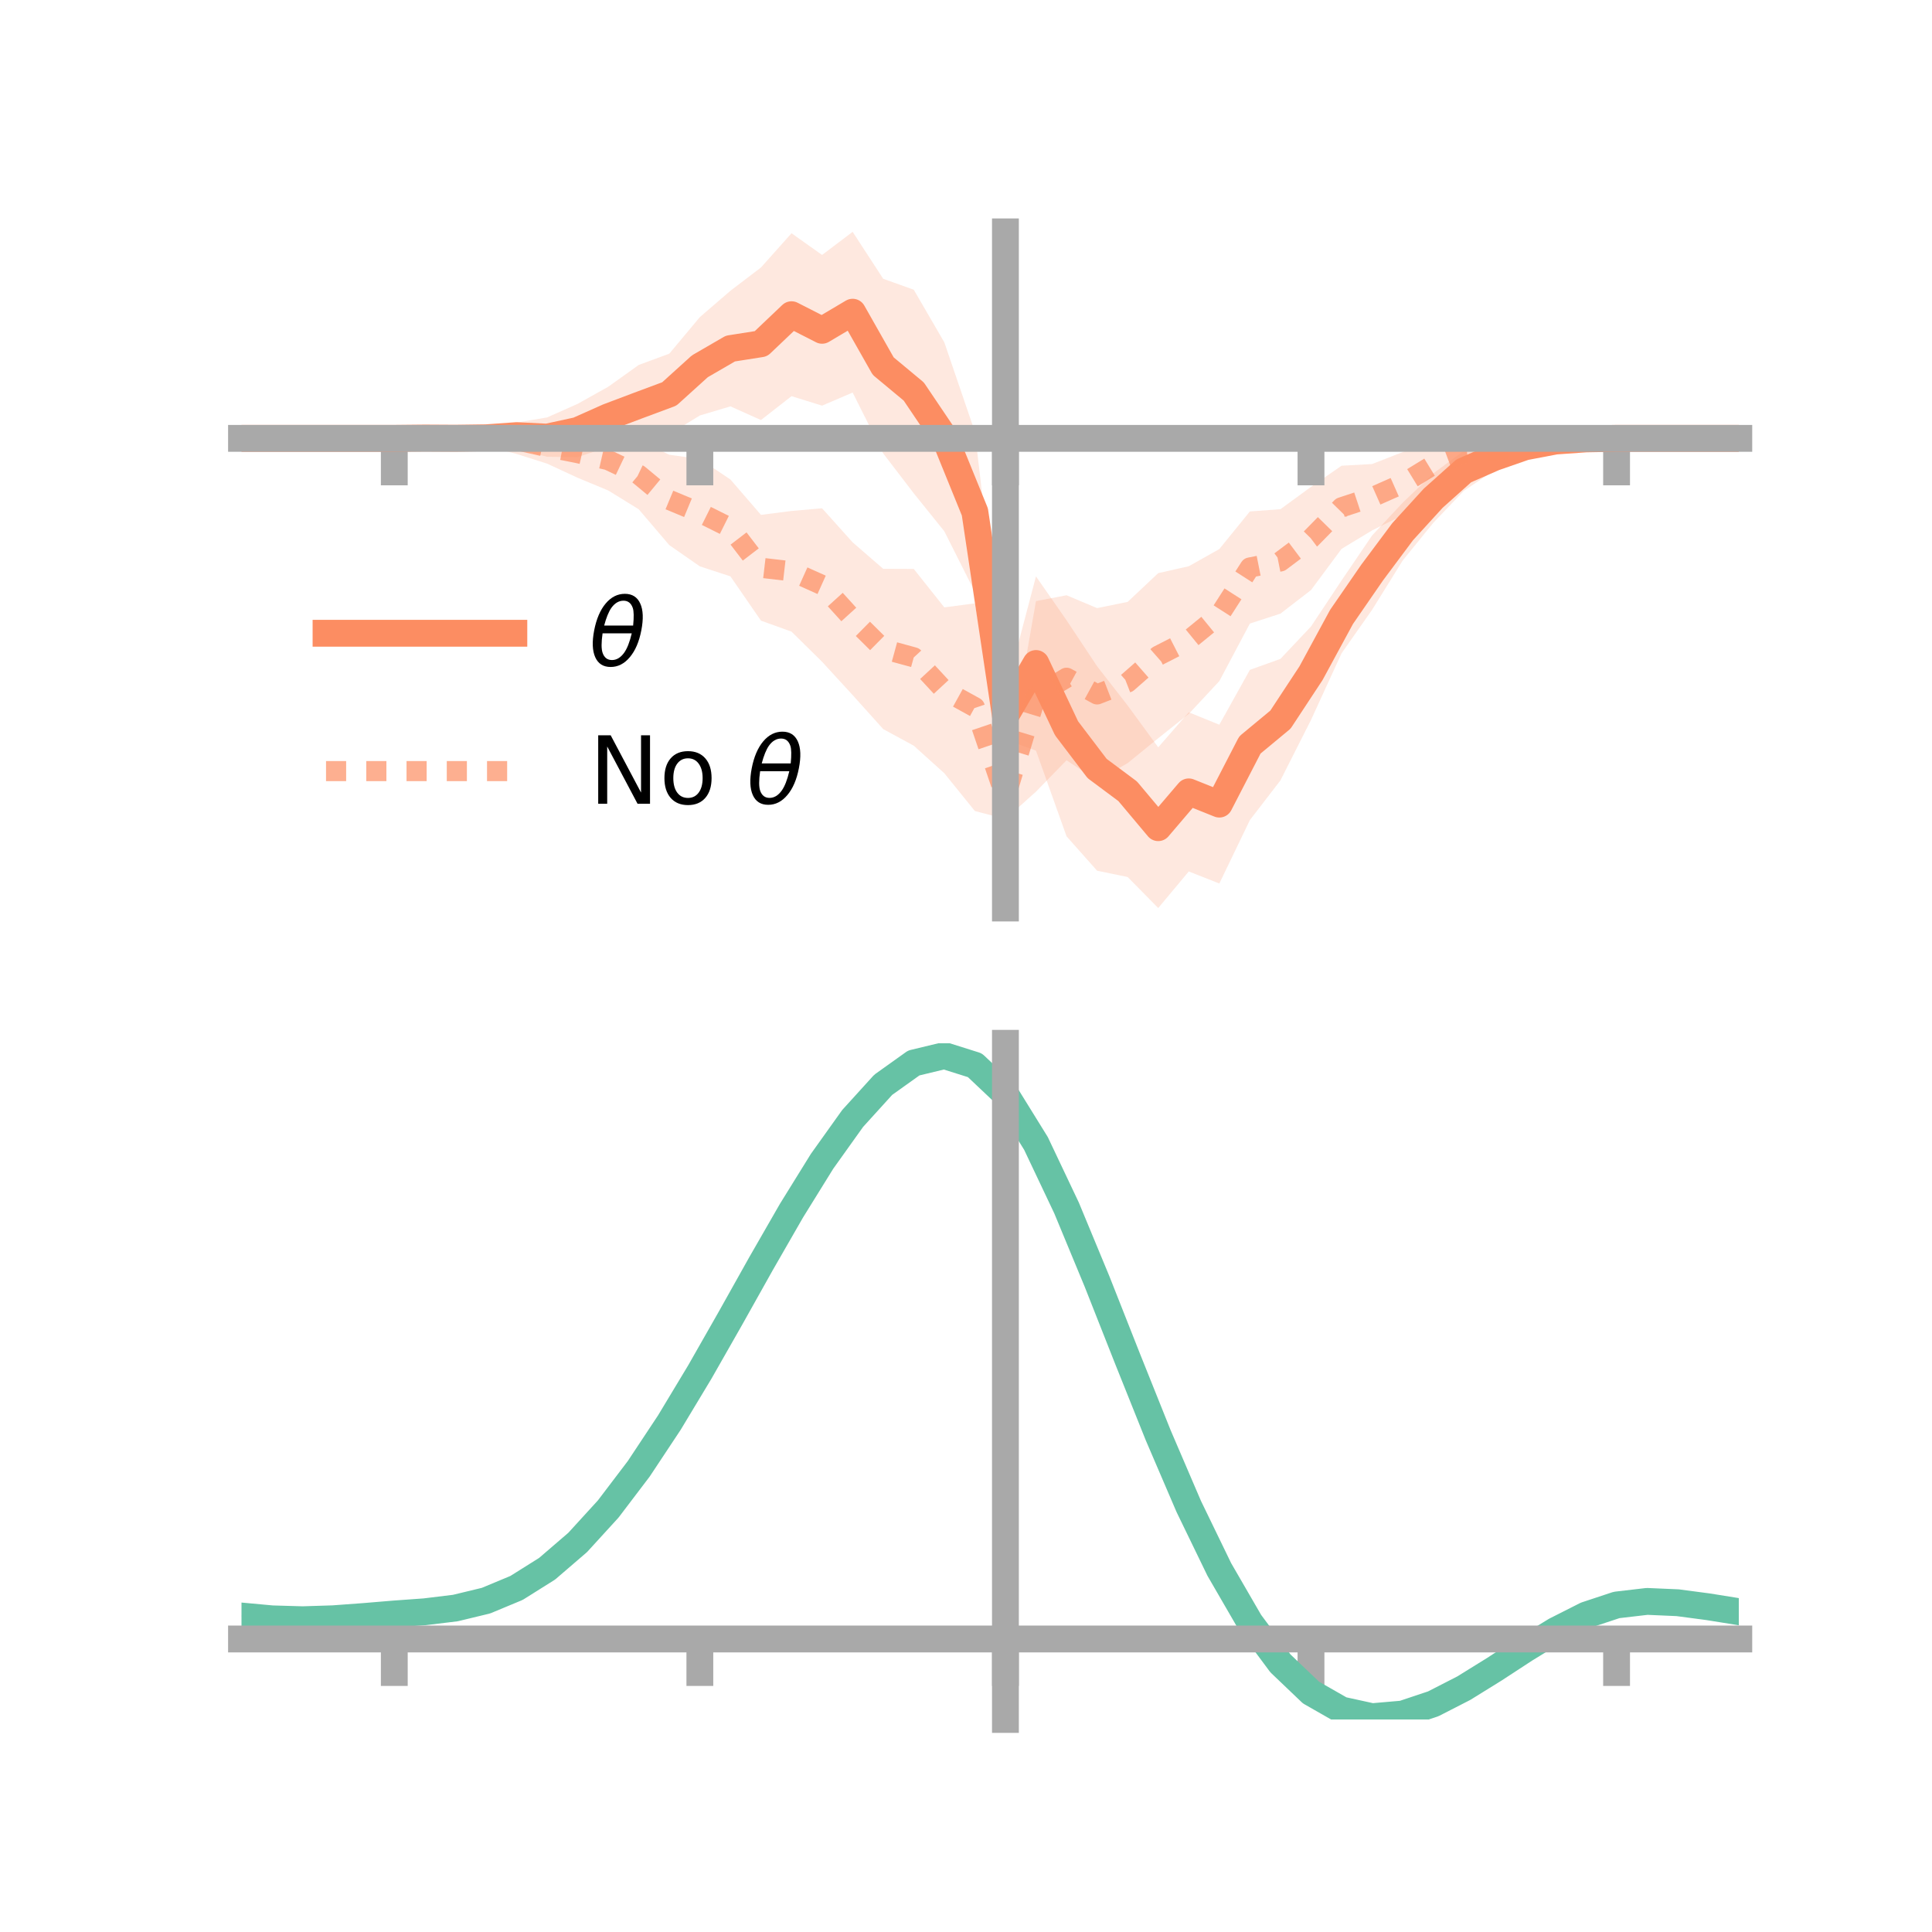 <?xml version="1.0" encoding="utf-8" standalone="no"?>
<!DOCTYPE svg PUBLIC "-//W3C//DTD SVG 1.1//EN"
  "http://www.w3.org/Graphics/SVG/1.1/DTD/svg11.dtd">
<!-- Created with matplotlib (https://matplotlib.org/) -->
<svg height="144pt" version="1.1" viewBox="0 0 144 144" width="144pt" xmlns="http://www.w3.org/2000/svg" xmlns:xlink="http://www.w3.org/1999/xlink">
 <defs>
  <style type="text/css">*{stroke-linecap:butt;stroke-linejoin:round;}</style>
 </defs>
 <g id="figure_1">
  <g id="patch_1">
   <path d="M 0 144 
L 144 144 
L 144 0 
L 0 0 
z
" style="fill:none;"/>
  </g>
  <g id="axes_1">
   <g id="patch_2">
    <path d="M 18 67.68 
L 129.6 67.68 
L 129.6 17.28 
L 18 17.28 
z
" style="fill:none;"/>
   </g>
   <g id="PolyCollection_1">
    <path clip-path="url(#p11d621edef)" d="M 18 32.672 
L 18 32.672 
L 20.278 32.672 
L 22.555 32.672 
L 24.833 32.672 
L 27.11 32.672 
L 29.388 32.672 
L 31.665 32.52 
L 33.943 32.365 
L 36.22 32.004 
L 38.498 31.499 
L 40.776 31.113 
L 43.053 30.102 
L 45.331 28.828 
L 47.608 27.2 
L 49.886 26.36 
L 52.163 23.635 
L 54.441 21.672 
L 56.718 19.937 
L 58.996 17.385 
L 61.273 19.002 
L 63.551 17.28 
L 65.829 20.779 
L 68.106 21.594 
L 70.384 25.516 
L 72.661 32.185 
L 74.939 51.602 
L 77.216 42.96 
L 79.494 46.231 
L 81.771 49.659 
L 84.049 52.584 
L 86.327 55.7 
L 88.604 53.09 
L 90.882 54.016 
L 93.159 49.928 
L 95.437 49.109 
L 97.714 46.695 
L 99.992 43.264 
L 102.269 39.909 
L 104.547 37.472 
L 106.824 35.291 
L 109.102 33.602 
L 111.38 33.134 
L 113.657 32.675 
L 115.935 32.574 
L 118.212 32.587 
L 120.49 32.672 
L 122.767 32.672 
L 125.045 32.672 
L 127.322 32.672 
L 129.6 32.672 
L 129.6 32.672 
L 129.6 32.672 
L 127.322 32.672 
L 125.045 32.672 
L 122.767 32.672 
L 120.49 32.672 
L 118.212 32.839 
L 115.935 33.174 
L 113.657 33.938 
L 111.38 35.063 
L 109.102 36.586 
L 106.824 38.974 
L 104.547 41.781 
L 102.269 45.45 
L 99.992 48.694 
L 97.714 53.661 
L 95.437 58.165 
L 93.159 61.124 
L 90.882 65.851 
L 88.604 64.953 
L 86.327 67.68 
L 84.049 65.367 
L 81.771 64.898 
L 79.494 62.334 
L 77.216 55.947 
L 74.939 55.126 
L 72.661 44.126 
L 70.384 39.598 
L 68.106 36.768 
L 65.829 33.795 
L 63.551 29.258 
L 61.273 30.235 
L 58.996 29.528 
L 56.718 31.307 
L 54.441 30.288 
L 52.163 30.967 
L 49.886 32.365 
L 47.608 33.221 
L 45.331 33.311 
L 43.053 34.069 
L 40.776 34.048 
L 38.498 33.438 
L 36.22 33.256 
L 33.943 32.958 
L 31.665 32.779 
L 29.388 32.672 
L 27.11 32.672 
L 24.833 32.672 
L 22.555 32.672 
L 20.278 32.672 
L 18 32.672 
z
" style="fill:#fc8d62;fill-opacity:0.2;"/>
   </g>
   <g id="PolyCollection_2">
    <path clip-path="url(#p11d621edef)" d="M 18 32.672 
L 18 32.672 
L 20.278 32.672 
L 22.555 32.672 
L 24.833 32.672 
L 27.11 32.672 
L 29.388 32.672 
L 31.665 32.512 
L 33.943 32.367 
L 36.22 31.903 
L 38.498 31.787 
L 40.776 32.087 
L 43.053 31.931 
L 45.331 32.033 
L 47.608 32.794 
L 49.886 33.896 
L 52.163 34.211 
L 54.441 35.739 
L 56.718 38.375 
L 58.996 38.084 
L 61.273 37.885 
L 63.551 40.423 
L 65.829 42.396 
L 68.106 42.405 
L 70.384 45.27 
L 72.661 44.971 
L 74.939 57.794 
L 77.216 44.802 
L 79.494 44.367 
L 81.771 45.325 
L 84.049 44.861 
L 86.327 42.718 
L 88.604 42.204 
L 90.882 40.924 
L 93.159 38.12 
L 95.437 37.953 
L 97.714 36.289 
L 99.992 34.712 
L 102.269 34.587 
L 104.547 33.696 
L 106.824 32.819 
L 109.102 32.465 
L 111.38 32.626 
L 113.657 32.561 
L 115.935 32.315 
L 118.212 32.509 
L 120.49 32.672 
L 122.767 32.672 
L 125.045 32.672 
L 127.322 32.672 
L 129.6 32.672 
L 129.6 32.672 
L 129.6 32.672 
L 127.322 32.672 
L 125.045 32.672 
L 122.767 32.672 
L 120.49 32.672 
L 118.212 32.882 
L 115.935 33.114 
L 113.657 33.818 
L 111.38 34.562 
L 109.102 35.135 
L 106.824 36.492 
L 104.547 38.404 
L 102.269 39.532 
L 99.992 40.91 
L 97.714 43.98 
L 95.437 45.737 
L 93.159 46.476 
L 90.882 50.766 
L 88.604 53.209 
L 86.327 55.024 
L 84.049 56.877 
L 81.771 58.189 
L 79.494 56.665 
L 77.216 59.006 
L 74.939 61.046 
L 72.661 60.448 
L 70.384 57.633 
L 68.106 55.579 
L 65.829 54.342 
L 63.551 51.808 
L 61.273 49.324 
L 58.996 47.08 
L 56.718 46.259 
L 54.441 42.958 
L 52.163 42.213 
L 49.886 40.631 
L 47.608 37.96 
L 45.331 36.555 
L 43.053 35.611 
L 40.776 34.555 
L 38.498 33.834 
L 36.22 33.232 
L 33.943 33.147 
L 31.665 32.827 
L 29.388 32.672 
L 27.11 32.672 
L 24.833 32.672 
L 22.555 32.672 
L 20.278 32.672 
L 18 32.672 
z
" style="fill:#fc8d62;fill-opacity:0.2;"/>
   </g>
   <g id="matplotlib.axis_1">
    <g id="xtick_1">
     <g id="line2d_1">
      <defs>
       <path d="M 0 0 
L 0 3.5 
" id="m9207d5c49f" style="stroke:#a9a9a9;stroke-width:2;"/>
      </defs>
      <g>
       <use style="fill:#a9a9a9;stroke:#a9a9a9;stroke-width:2;" x="29.388" xlink:href="#m9207d5c49f" y="32.672"/>
      </g>
     </g>
    </g>
    <g id="xtick_2">
     <g id="line2d_2">
      <g>
       <use style="fill:#a9a9a9;stroke:#a9a9a9;stroke-width:2;" x="52.163" xlink:href="#m9207d5c49f" y="32.672"/>
      </g>
     </g>
    </g>
    <g id="xtick_3">
     <g id="line2d_3">
      <g>
       <use style="fill:#a9a9a9;stroke:#a9a9a9;stroke-width:2;" x="74.939" xlink:href="#m9207d5c49f" y="32.672"/>
      </g>
     </g>
    </g>
    <g id="xtick_4">
     <g id="line2d_4">
      <g>
       <use style="fill:#a9a9a9;stroke:#a9a9a9;stroke-width:2;" x="97.714" xlink:href="#m9207d5c49f" y="32.672"/>
      </g>
     </g>
    </g>
    <g id="xtick_5">
     <g id="line2d_5">
      <g>
       <use style="fill:#a9a9a9;stroke:#a9a9a9;stroke-width:2;" x="120.49" xlink:href="#m9207d5c49f" y="32.672"/>
      </g>
     </g>
    </g>
   </g>
   <g id="matplotlib.axis_2"/>
   <g id="line2d_6">
    <path clip-path="url(#p11d621edef)" d="M 18 32.672 
L 20.278 32.672 
L 22.555 32.672 
L 24.833 32.672 
L 27.11 32.672 
L 29.388 32.672 
L 31.665 32.649 
L 33.943 32.662 
L 36.22 32.63 
L 38.498 32.468 
L 40.776 32.58 
L 43.053 32.085 
L 45.331 31.07 
L 47.608 30.21 
L 49.886 29.362 
L 52.163 27.301 
L 54.441 25.98 
L 56.718 25.622 
L 58.996 23.456 
L 61.273 24.619 
L 63.551 23.269 
L 65.829 27.287 
L 68.106 29.181 
L 70.384 32.557 
L 72.661 38.156 
L 74.939 53.364 
L 77.216 49.454 
L 79.494 54.282 
L 81.771 57.278 
L 84.049 58.975 
L 86.327 61.69 
L 88.604 59.021 
L 90.882 59.934 
L 93.159 55.526 
L 95.437 53.637 
L 97.714 50.178 
L 99.992 45.979 
L 102.269 42.679 
L 104.547 39.627 
L 106.824 37.133 
L 109.102 35.094 
L 111.38 34.099 
L 113.657 33.307 
L 115.935 32.874 
L 118.212 32.713 
L 120.49 32.672 
L 122.767 32.672 
L 125.045 32.672 
L 127.322 32.672 
L 129.6 32.672 
" style="fill:none;stroke:#fc8d62;stroke-linecap:square;stroke-width:2;"/>
   </g>
   <g id="line2d_7">
    <path clip-path="url(#p11d621edef)" d="M 18 32.672 
L 20.278 32.672 
L 22.555 32.672 
L 24.833 32.672 
L 27.11 32.672 
L 29.388 32.672 
L 31.665 32.669 
L 33.943 32.757 
L 36.22 32.567 
L 38.498 32.811 
L 40.776 33.321 
L 43.053 33.771 
L 45.331 34.294 
L 47.608 35.377 
L 49.886 37.264 
L 52.163 38.212 
L 54.441 39.348 
L 56.718 42.317 
L 58.996 42.582 
L 61.273 43.605 
L 63.551 46.115 
L 65.829 48.369 
L 68.106 48.992 
L 70.384 51.451 
L 72.661 52.71 
L 74.939 59.42 
L 77.216 51.904 
L 79.494 50.516 
L 81.771 51.757 
L 84.049 50.869 
L 86.327 48.871 
L 88.604 47.706 
L 90.882 45.845 
L 93.159 42.298 
L 95.437 41.845 
L 97.714 40.135 
L 99.992 37.811 
L 102.269 37.06 
L 104.547 36.05 
L 106.824 34.655 
L 109.102 33.8 
L 111.38 33.594 
L 113.657 33.189 
L 115.935 32.715 
L 118.212 32.696 
L 120.49 32.672 
L 122.767 32.672 
L 125.045 32.672 
L 127.322 32.672 
L 129.6 32.672 
" style="fill:none;stroke:#fc8d62;stroke-dasharray:1.5,1.5;stroke-dashoffset:0;stroke-opacity:0.7;stroke-width:1.5;"/>
   </g>
   <g id="patch_3">
    <path d="M 74.939 67.68 
L 74.939 17.28 
" style="fill:none;stroke:#a9a9a9;stroke-linecap:square;stroke-linejoin:miter;stroke-width:2;"/>
   </g>
   <g id="patch_4">
    <path d="M 129.6 67.68 
L 129.6 17.28 
" style="fill:none;"/>
   </g>
   <g id="patch_5">
    <path d="M 18 32.672 
L 129.6 32.672 
" style="fill:none;stroke:#a9a9a9;stroke-linecap:square;stroke-linejoin:miter;stroke-width:2;"/>
   </g>
   <g id="patch_6">
    <path d="M 18 17.28 
L 129.6 17.28 
" style="fill:none;"/>
   </g>
   <g id="legend_1">
    <g id="line2d_8">
     <path d="M 24.3 47.2 
L 38.3 47.2 
" style="fill:none;stroke:#fc8d62;stroke-linecap:square;stroke-width:2;"/>
    </g>
    <g id="line2d_9"/>
    <g id="text_1">
     <!-- $\theta$ -->
     <g transform="translate(43.9 49.65)scale(0.07 -0.07)">
      <defs>
       <path d="M 45.516 34.672 
L 14.453 34.672 
Q 12.359 20.062 14.5 13.875 
Q 17.188 6.25 24.469 6.25 
Q 31.781 6.25 37.359 13.922 
Q 42.234 20.656 45.516 34.672 
z
M 47.016 42.969 
Q 48.344 56.844 46.625 61.719 
Q 43.953 69.438 36.766 69.438 
Q 29.297 69.438 23.828 61.812 
Q 19.531 55.672 16.156 42.969 
z
M 38.188 76.766 
Q 49.906 76.766 54.594 66.406 
Q 59.281 56.109 55.719 37.844 
Q 52.203 19.625 43.453 9.281 
Q 34.766 -1.125 23.047 -1.125 
Q 11.281 -1.125 6.641 9.281 
Q 2 19.625 5.516 37.844 
Q 9.078 56.109 17.719 66.406 
Q 26.422 76.766 38.188 76.766 
z
" id="DejaVuSans-Oblique-952"/>
      </defs>
      <use transform="translate(0 0.234)" xlink:href="#DejaVuSans-Oblique-952"/>
     </g>
    </g>
    <g id="line2d_10">
     <path d="M 24.3 57.474 
L 38.3 57.474 
" style="fill:none;stroke:#fc8d62;stroke-dasharray:1.5,1.5;stroke-dashoffset:0;stroke-opacity:0.7;stroke-width:1.5;"/>
    </g>
    <g id="line2d_11"/>
    <g id="text_2">
     <!-- No $\theta$ -->
     <g transform="translate(43.9 59.924)scale(0.07 -0.07)">
      <defs>
       <path d="M 9.812 72.906 
L 23.094 72.906 
L 55.422 11.922 
L 55.422 72.906 
L 64.984 72.906 
L 64.984 0 
L 51.703 0 
L 19.391 60.984 
L 19.391 0 
L 9.812 0 
z
" id="DejaVuSans-78"/>
       <path d="M 30.609 48.391 
Q 23.391 48.391 19.188 42.75 
Q 14.984 37.109 14.984 27.297 
Q 14.984 17.484 19.156 11.844 
Q 23.344 6.203 30.609 6.203 
Q 37.797 6.203 41.984 11.859 
Q 46.188 17.531 46.188 27.297 
Q 46.188 37.016 41.984 42.703 
Q 37.797 48.391 30.609 48.391 
z
M 30.609 56 
Q 42.328 56 49.016 48.375 
Q 55.719 40.766 55.719 27.297 
Q 55.719 13.875 49.016 6.219 
Q 42.328 -1.422 30.609 -1.422 
Q 18.844 -1.422 12.172 6.219 
Q 5.516 13.875 5.516 27.297 
Q 5.516 40.766 12.172 48.375 
Q 18.844 56 30.609 56 
z
" id="DejaVuSans-111"/>
       <path id="DejaVuSans-32"/>
      </defs>
      <use transform="translate(0 0.234)" xlink:href="#DejaVuSans-78"/>
      <use transform="translate(74.805 0.234)" xlink:href="#DejaVuSans-111"/>
      <use transform="translate(135.986 0.234)" xlink:href="#DejaVuSans-32"/>
      <use transform="translate(167.773 0.234)" xlink:href="#DejaVuSans-Oblique-952"/>
     </g>
    </g>
   </g>
  </g>
  <g id="axes_2">
   <g id="patch_7">
    <path d="M 18 128.16 
L 129.6 128.16 
L 129.6 77.76 
L 18 77.76 
z
" style="fill:none;"/>
   </g>
   <g id="PolyCollection_3">
    <path clip-path="url(#p12af0d3bfa)" d="M 18 120.488 
L 18 120.409 
L 20.278 120.629 
L 22.555 120.695 
L 24.833 120.616 
L 27.11 120.439 
L 29.388 120.241 
L 31.665 120.071 
L 33.943 119.788 
L 36.22 119.232 
L 38.498 118.275 
L 40.776 116.825 
L 43.053 114.831 
L 45.331 112.285 
L 47.608 109.218 
L 49.886 105.699 
L 52.163 101.83 
L 54.441 97.74 
L 56.718 93.583 
L 58.996 89.535 
L 61.273 85.783 
L 63.551 82.528 
L 65.829 79.972 
L 68.106 78.317 
L 70.384 77.76 
L 72.661 78.49 
L 74.939 80.675 
L 77.216 84.403 
L 79.494 89.277 
L 81.771 94.85 
L 84.049 100.704 
L 86.327 106.476 
L 88.604 111.865 
L 90.882 116.637 
L 93.159 120.626 
L 95.437 123.734 
L 97.714 125.93 
L 99.992 127.241 
L 102.269 127.744 
L 104.547 127.553 
L 106.824 126.806 
L 109.102 125.658 
L 111.38 124.271 
L 113.657 122.809 
L 115.935 121.432 
L 118.212 120.294 
L 120.49 119.543 
L 122.767 119.28 
L 125.045 119.384 
L 127.322 119.696 
L 129.6 120.074 
L 129.6 120.178 
L 129.6 120.178 
L 127.322 119.824 
L 125.045 119.532 
L 122.767 119.438 
L 120.49 119.707 
L 118.212 120.465 
L 115.935 121.629 
L 113.657 123.05 
L 111.38 124.562 
L 109.102 125.997 
L 106.824 127.183 
L 104.547 127.955 
L 102.269 128.16 
L 99.992 127.667 
L 97.714 126.376 
L 95.437 124.226 
L 93.159 121.2 
L 90.882 117.33 
L 88.604 112.706 
L 86.327 107.484 
L 84.049 101.885 
L 81.771 96.202 
L 79.494 90.787 
L 77.216 86.048 
L 74.939 82.424 
L 72.661 80.305 
L 70.384 79.6 
L 68.106 80.14 
L 65.829 81.738 
L 63.551 84.2 
L 61.273 87.328 
L 58.996 90.926 
L 56.718 94.802 
L 54.441 98.777 
L 52.163 102.683 
L 49.886 106.376 
L 47.608 109.734 
L 45.331 112.664 
L 43.053 115.104 
L 40.776 117.026 
L 38.498 118.436 
L 36.22 119.375 
L 33.943 119.92 
L 31.665 120.192 
L 29.388 120.35 
L 27.11 120.532 
L 24.833 120.69 
L 22.555 120.754 
L 20.278 120.689 
L 18 120.488 
z
" style="fill:#66c2a5;fill-opacity:0.2;"/>
   </g>
   <g id="matplotlib.axis_3">
    <g id="xtick_6">
     <g id="line2d_12">
      <g>
       <use style="fill:#a9a9a9;stroke:#a9a9a9;stroke-width:2;" x="29.388" xlink:href="#m9207d5c49f" y="122.161"/>
      </g>
     </g>
    </g>
    <g id="xtick_7">
     <g id="line2d_13">
      <g>
       <use style="fill:#a9a9a9;stroke:#a9a9a9;stroke-width:2;" x="52.163" xlink:href="#m9207d5c49f" y="122.161"/>
      </g>
     </g>
    </g>
    <g id="xtick_8">
     <g id="line2d_14">
      <g>
       <use style="fill:#a9a9a9;stroke:#a9a9a9;stroke-width:2;" x="74.939" xlink:href="#m9207d5c49f" y="122.161"/>
      </g>
     </g>
    </g>
    <g id="xtick_9">
     <g id="line2d_15">
      <g>
       <use style="fill:#a9a9a9;stroke:#a9a9a9;stroke-width:2;" x="97.714" xlink:href="#m9207d5c49f" y="122.161"/>
      </g>
     </g>
    </g>
    <g id="xtick_10">
     <g id="line2d_16">
      <g>
       <use style="fill:#a9a9a9;stroke:#a9a9a9;stroke-width:2;" x="120.49" xlink:href="#m9207d5c49f" y="122.161"/>
      </g>
     </g>
    </g>
   </g>
   <g id="matplotlib.axis_4"/>
   <g id="line2d_17">
    <path clip-path="url(#p12af0d3bfa)" d="M 18 120.449 
L 20.278 120.659 
L 22.555 120.725 
L 24.833 120.653 
L 27.11 120.486 
L 29.388 120.296 
L 31.665 120.132 
L 33.943 119.854 
L 36.22 119.304 
L 38.498 118.356 
L 40.776 116.926 
L 43.053 114.968 
L 45.331 112.474 
L 47.608 109.476 
L 49.886 106.038 
L 52.163 102.257 
L 54.441 98.258 
L 56.718 94.193 
L 58.996 90.23 
L 61.273 86.555 
L 63.551 83.364 
L 65.829 80.855 
L 68.106 79.229 
L 70.384 78.68 
L 72.661 79.397 
L 74.939 81.549 
L 77.216 85.226 
L 79.494 90.032 
L 81.771 95.526 
L 84.049 101.295 
L 86.327 106.98 
L 88.604 112.286 
L 90.882 116.983 
L 93.159 120.913 
L 95.437 123.98 
L 97.714 126.153 
L 99.992 127.454 
L 102.269 127.952 
L 104.547 127.754 
L 106.824 126.994 
L 109.102 125.827 
L 111.38 124.416 
L 113.657 122.929 
L 115.935 121.531 
L 118.212 120.379 
L 120.49 119.625 
L 122.767 119.359 
L 125.045 119.458 
L 127.322 119.76 
L 129.6 120.126 
" style="fill:none;stroke:#66c2a5;stroke-linecap:square;stroke-width:2;"/>
   </g>
   <g id="patch_8">
    <path d="M 74.939 128.16 
L 74.939 77.76 
" style="fill:none;stroke:#a9a9a9;stroke-linecap:square;stroke-linejoin:miter;stroke-width:2;"/>
   </g>
   <g id="patch_9">
    <path d="M 129.6 128.16 
L 129.6 77.76 
" style="fill:none;"/>
   </g>
   <g id="patch_10">
    <path d="M 18 122.161 
L 129.6 122.161 
" style="fill:none;stroke:#a9a9a9;stroke-linecap:square;stroke-linejoin:miter;stroke-width:2;"/>
   </g>
   <g id="patch_11">
    <path d="M 18 77.76 
L 129.6 77.76 
" style="fill:none;"/>
   </g>
  </g>
 </g>
 <defs>
  <clipPath id="p11d621edef">
   <rect height="50.4" width="111.6" x="18" y="17.28"/>
  </clipPath>
  <clipPath id="p12af0d3bfa">
   <rect height="50.4" width="111.6" x="18" y="77.76"/>
  </clipPath>
 </defs>
</svg>
